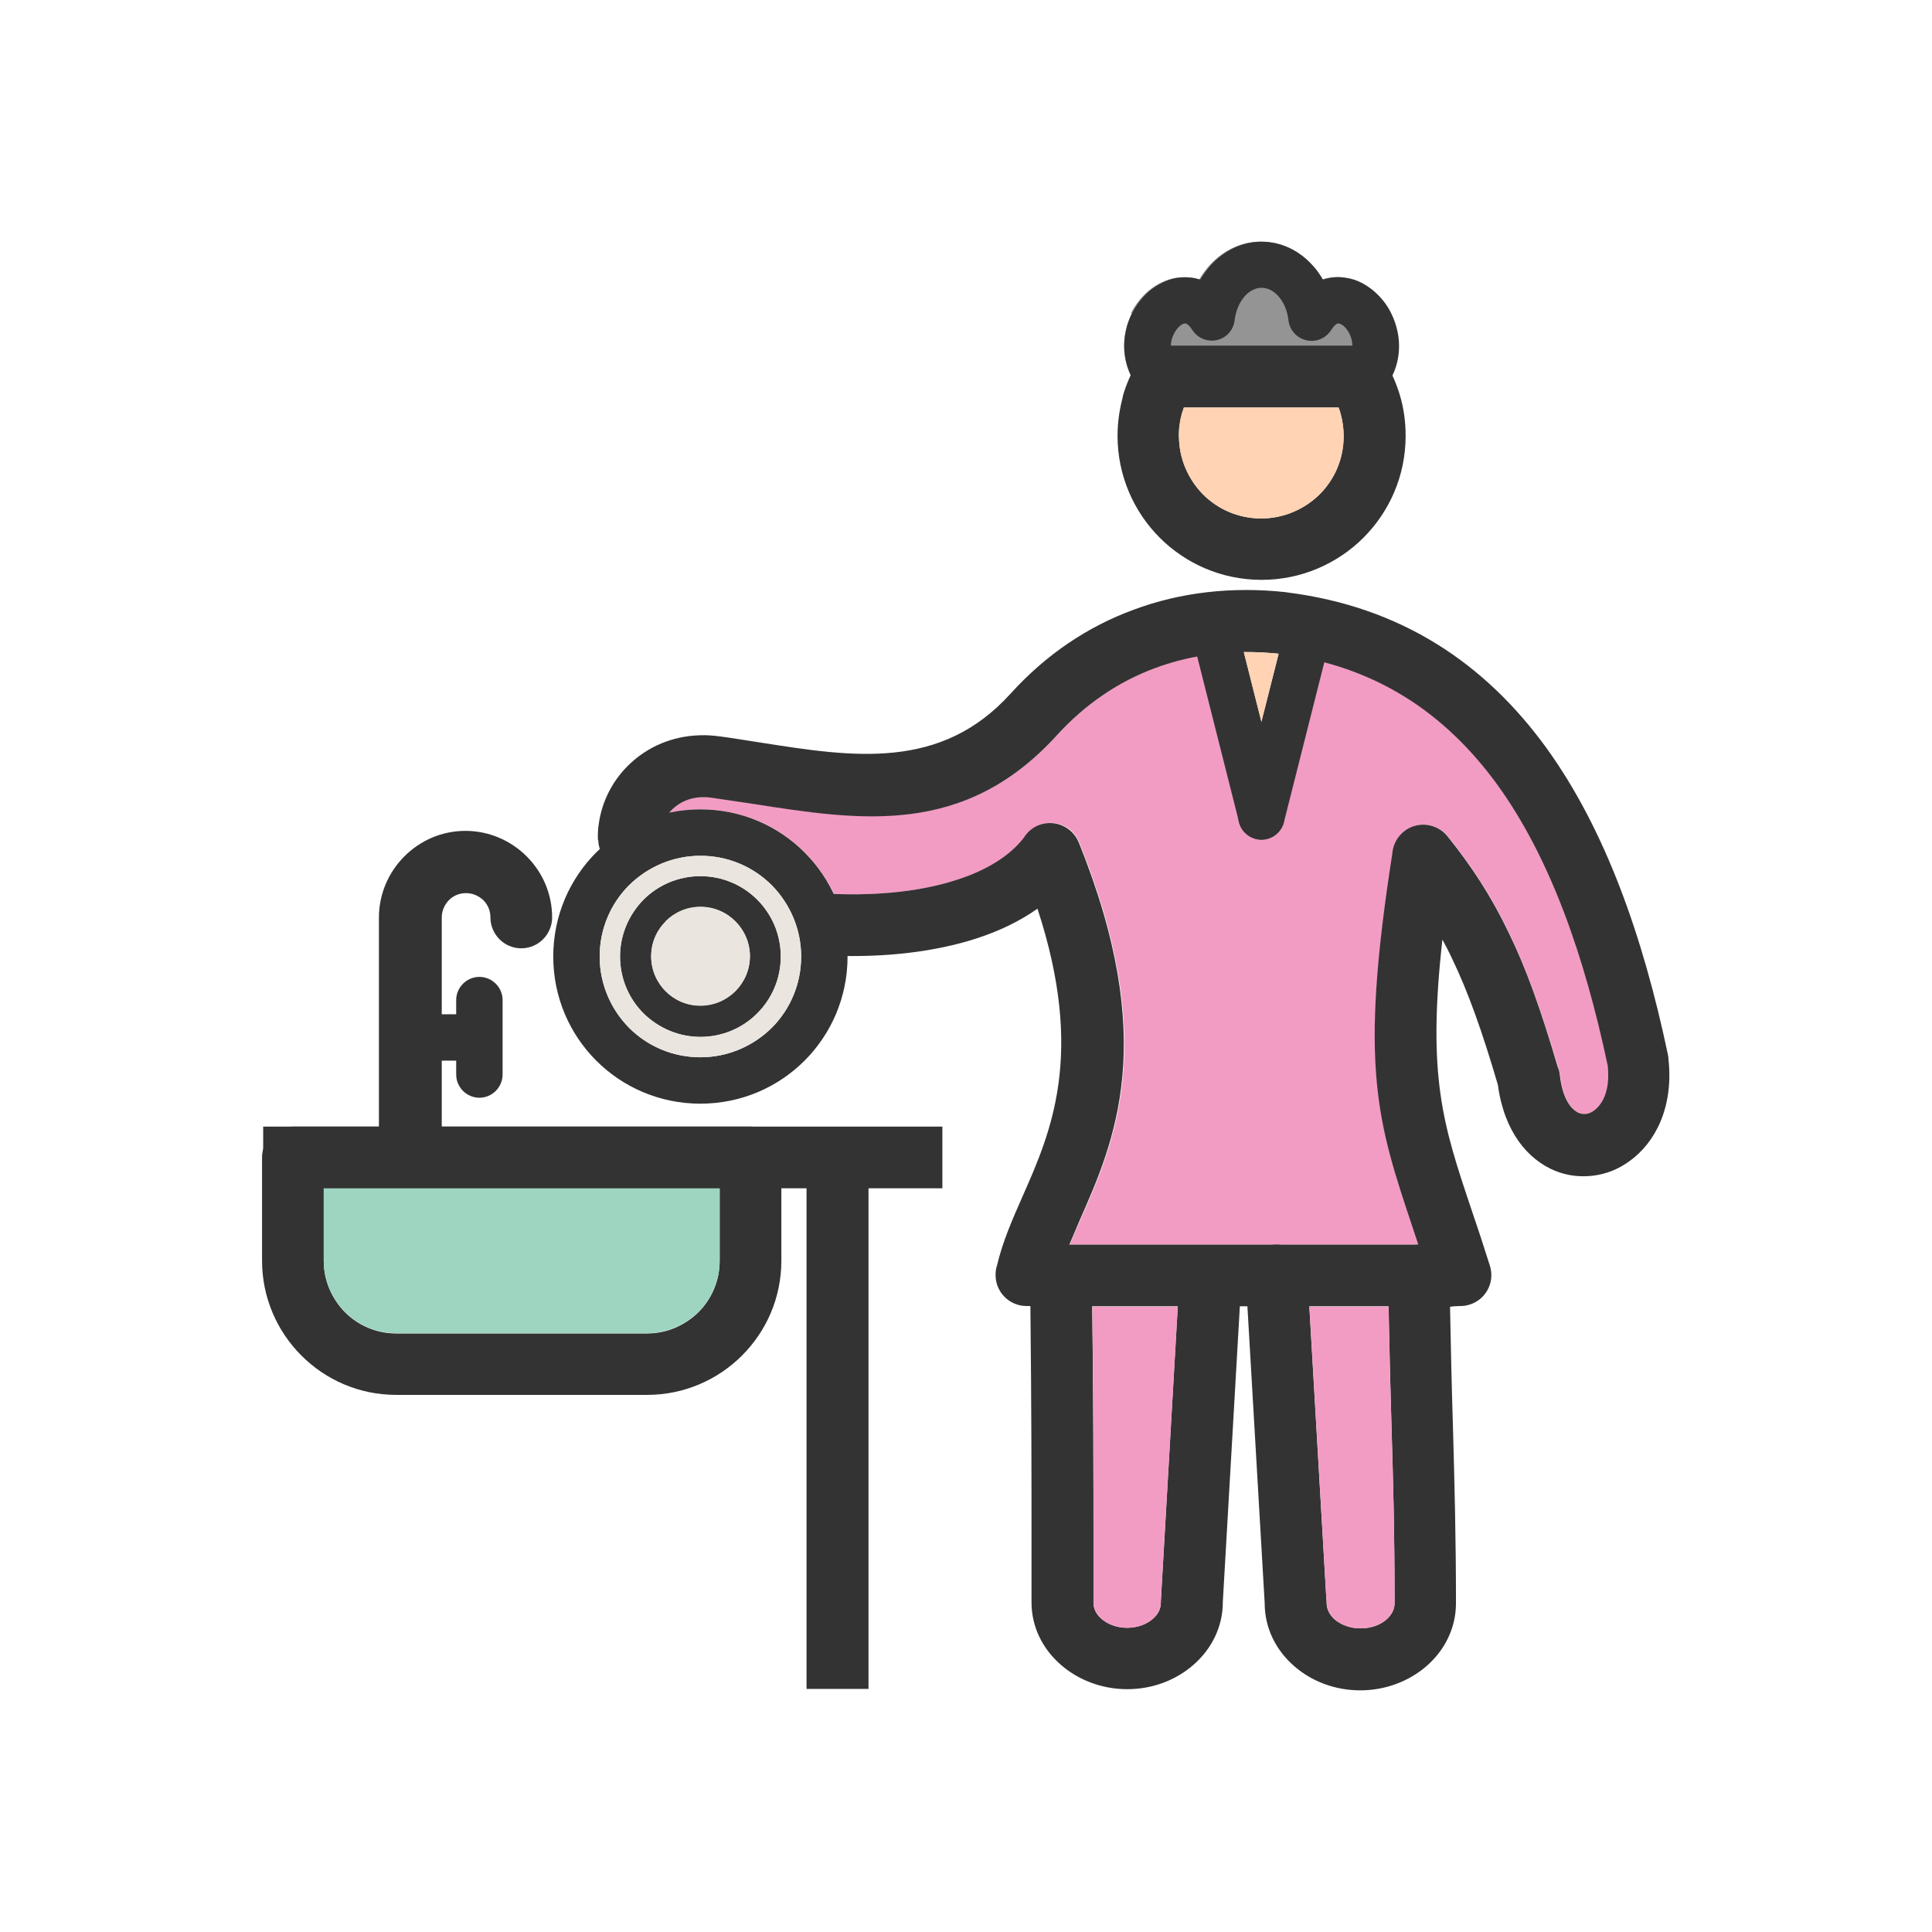 <?xml version="1.0" encoding="UTF-8"?>
<!DOCTYPE svg PUBLIC "-//W3C//DTD SVG 1.1//EN" "http://www.w3.org/Graphics/SVG/1.1/DTD/svg11.dtd">
<!-- Creator: CorelDRAW -->
<svg xmlns="http://www.w3.org/2000/svg" xml:space="preserve" width="6.827in" height="6.827in" style="shape-rendering:geometricPrecision; text-rendering:geometricPrecision; image-rendering:optimizeQuality; fill-rule:evenodd; clip-rule:evenodd"
viewBox="0 0 6.827 6.827"
 xmlns:xlink="http://www.w3.org/1999/xlink">
 <defs>
  <style type="text/css">
   <![CDATA[
    .fil6 {fill:none}
    .fil0 {fill:#949494}
    .fil3 {fill:#9DD5C0}
    .fil5 {fill:#EBE5DF}
    .fil1 {fill:#F39CC3}
    .fil4 {fill:#FFD3B3}
    .fil2 {fill:#333333;fill-rule:nonzero}
   ]]>
  </style>
 </defs>
 <g id="Layer_x0020_1">
  <path class="fil0" d="M4 1.107c-0.032,0.063 -0.04,0.143 -0.005,0.218 0.009,0.02 0.022,0.039 0.037,0.058 0.029,0.035 0.081,0.039 0.115,0.01 0.035,-0.029 0.039,-0.081 0.01,-0.115 -0.015,-0.018 -0.021,-0.038 -0.021,-0.057l0.64 0c0,0.019 -0.006,0.039 -0.021,0.057 -0.029,0.035 -0.025,0.086 0.01,0.115 0.035,0.029 0.086,0.025 0.115,-0.01 0.016,-0.019 0.028,-0.038 0.037,-0.058 0.035,-0.074 0.026,-0.154 -0.005,-0.218 -0.015,-0.031 -0.037,-0.058 -0.063,-0.08 -0.028,-0.023 -0.06,-0.04 -0.095,-0.045 -0.028,-0.005 -0.056,-0.003 -0.083,0.006 -0.012,-0.02 -0.025,-0.039 -0.041,-0.055 -0.046,-0.049 -0.108,-0.079 -0.176,-0.079 -0.068,0 -0.129,0.03 -0.176,0.079 -0.015,0.016 -0.029,0.035 -0.041,0.055 -0.027,-0.009 -0.055,-0.01 -0.083,-0.006 -0.034,0.006 -0.067,0.022 -0.095,0.045 -0.026,0.022 -0.047,0.049 -0.063,0.08z"/>
  <path class="fil1" d="M4.429 2.962c-0,-9.44882e-005 -0.001,-0 -0.001,-0 -0.011,-0.004 -0.021,-0.01 -0.029,-0.018 -9.44882e-005,-9.44882e-005 -0,-0 -0,-0 0.008,0.008 0.019,0.015 0.03,0.019zm0.086 -0.019c-0,0 -0,0 -0.001,0.001 -0.008,0.008 -0.018,0.014 -0.029,0.018 -0,0 -0.001,0 -0.001,0 0.012,-0.004 0.022,-0.011 0.03,-0.019zm-0.701 0.034c0.283,0.701 0.127,1.055 0.002,1.338 -0.013,0.029 -0.025,0.056 -0.036,0.083l1.233 1.9685e-005c-0.007,-0.02 -0.013,-0.039 -0.019,-0.057 -0.127,-0.381 -0.191,-0.57 -0.073,-1.325 0.002,-0.03 0.016,-0.058 0.041,-0.078 0.047,-0.038 0.116,-0.03 0.154,0.017l-0 0c0.085,0.106 0.153,0.209 0.216,0.34 0.06,0.126 0.115,0.275 0.174,0.477 0.003,0.008 0.006,0.018 0.007,0.027l-0 0c0.009,0.079 0.037,0.122 0.068,0.134 0.008,0.003 0.017,0.005 0.025,0.003 0.009,-0.001 0.019,-0.005 0.028,-0.012 0.034,-0.024 0.056,-0.078 0.048,-0.159 -0.082,-0.387 -0.204,-0.736 -0.392,-0.995 -0.152,-0.209 -0.35,-0.362 -0.61,-0.43l0.028 -0.109c0.011,-0.044 -0.016,-0.088 -0.06,-0.099 -0.044,-0.011 -0.088,0.016 -0.099,0.06l-0.03 0.118 -0.061 0.24 -0.079 0.315c-0.003,0.013 -0.003,0.026 -0,0.038l-0.147 -0.584c-0.05,0.009 -0.099,0.023 -0.147,0.04 -0.131,0.048 -0.249,0.128 -0.35,0.239 -0.326,0.359 -0.694,0.301 -1.077,0.241 -0.043,-0.007 -0.085,-0.013 -0.142,-0.021 -0.013,-0.002 -0.024,-0.002 -0.035,-0.002 -0.041,0.001 -0.076,0.017 -0.101,0.04 -0.005,0.005 -0.01,0.01 -0.015,0.016 0.036,-0.008 0.073,-0.012 0.111,-0.012 0.144,0 0.274,0.058 0.368,0.152 0.042,0.042 0.077,0.092 0.103,0.147 0.001,0 0.003,2.3622e-005 0.004,7.08661e-005 0.16,0.006 0.311,-0.01 0.435,-0.051 0.102,-0.033 0.184,-0.083 0.234,-0.148 0.012,-0.019 0.03,-0.035 0.052,-0.044 0.056,-0.023 0.12,0.004 0.142,0.061l-0 0z"/>
  <path class="fil2" d="M4.184 1.44c-0.002,0.007 -0.005,0.014 -0.007,0.021 -0.007,0.025 -0.011,0.052 -0.011,0.08 0,0.08 0.033,0.153 0.085,0.206 0.053,0.053 0.125,0.085 0.206,0.085 0.08,0 0.153,-0.033 0.206,-0.085 0.053,-0.053 0.085,-0.125 0.085,-0.206 0,-0.028 -0.004,-0.055 -0.011,-0.08 -0.002,-0.007 -0.004,-0.014 -0.007,-0.021l-0.547 0zm-0.217 -0.038c0.012,-0.042 0.029,-0.082 0.051,-0.119 0.018,-0.036 0.055,-0.062 0.098,-0.062l0.681 0c0.037,-0 0.073,0.018 0.094,0.052l-0 0c0.025,0.04 0.044,0.083 0.057,0.128 0.013,0.045 0.019,0.091 0.019,0.139 0,0.141 -0.057,0.268 -0.149,0.36 -0.092,0.092 -0.22,0.149 -0.36,0.149 -0.141,0 -0.268,-0.057 -0.36,-0.149 -0.092,-0.092 -0.149,-0.22 -0.149,-0.36 0,-0.048 0.007,-0.094 0.019,-0.139z"/>
  <path class="fil2" d="M2.114 2.969c0.002,0.06 0.052,0.108 0.112,0.106 0.06,-0.002 0.108,-0.052 0.106,-0.112 -0,-0.007 0,-0.014 0.001,-0.021 0.004,-0.031 0.021,-0.062 0.046,-0.085 0.025,-0.023 0.06,-0.039 0.101,-0.04 0.011,-0 0.022,0 0.035,0.002 0.057,0.008 0.099,0.015 0.142,0.021 0.383,0.06 0.75,0.118 1.077,-0.241 0.101,-0.111 0.219,-0.191 0.35,-0.239 0.133,-0.049 0.28,-0.066 0.434,-0.05l-1.9685e-005 0 0.001 0 -7.87402e-006 7.87402e-005 0.002 0c0.34,0.042 0.586,0.211 0.768,0.46 0.189,0.26 0.31,0.608 0.392,0.995 0.009,0.081 -0.014,0.134 -0.048,0.159 -0.009,0.007 -0.019,0.011 -0.028,0.012 -0.008,0.001 -0.017,4.72441e-005 -0.025,-0.003 -0.031,-0.013 -0.059,-0.055 -0.068,-0.134l0 -0c-0.001,-0.009 -0.003,-0.019 -0.007,-0.027 -0.059,-0.202 -0.113,-0.352 -0.174,-0.477 -0.063,-0.131 -0.131,-0.234 -0.216,-0.34l0 -0c-0.038,-0.047 -0.107,-0.055 -0.154,-0.017 -0.025,0.02 -0.039,0.049 -0.041,0.078 -0.118,0.755 -0.054,0.945 0.073,1.325 0.006,0.018 0.012,0.037 0.019,0.057 -0.059,0.001 -0.107,0.049 -0.108,0.109 -2.75591e-005,0.004 0,0.008 0.001,0.012 0.003,0.206 0.008,0.367 0.012,0.518 0.006,0.198 0.011,0.377 0.011,0.628 0,0.022 -0.011,0.042 -0.029,0.058 -0.022,0.019 -0.054,0.031 -0.091,0.031 -0.036,0 -0.068,-0.012 -0.091,-0.031 -0.018,-0.016 -0.029,-0.036 -0.029,-0.058 0,-0.005 -0,-0.009 -0.001,-0.014l-0.067 -1.15c-0.003,-0.06 -0.055,-0.106 -0.115,-0.103 -0.06,0.003 -0.106,0.055 -0.103,0.115l0.067 1.151 -1.5748e-005 0.001c0,0.088 0.04,0.167 0.105,0.223 0.061,0.053 0.143,0.085 0.233,0.085 0.09,0 0.173,-0.033 0.233,-0.085 0.065,-0.056 0.105,-0.135 0.105,-0.223 0,-0.226 -0.005,-0.42 -0.011,-0.634 -0.004,-0.126 -0.007,-0.26 -0.01,-0.414 0.003,-0 0.006,-0 0.01,-0.001 0.007,-0 0.016,-0.001 0.024,-0.001 0.012,0 0.023,-0.001 0.035,-0.005 0.058,-0.018 0.09,-0.079 0.072,-0.137l-0 5.51181e-005c-0.021,-0.067 -0.044,-0.137 -0.066,-0.201 -0.1,-0.298 -0.156,-0.467 -0.102,-0.952 0.012,0.022 0.024,0.045 0.035,0.069 0.055,0.114 0.105,0.253 0.161,0.444 0.022,0.165 0.105,0.264 0.202,0.304 0.044,0.018 0.091,0.023 0.137,0.017 0.045,-0.006 0.088,-0.023 0.126,-0.051 0.091,-0.065 0.156,-0.19 0.138,-0.359 -0,-0.005 -0.001,-0.011 -0.002,-0.017l-0 5.51181e-005c-0.088,-0.418 -0.221,-0.796 -0.43,-1.085 -0.216,-0.297 -0.511,-0.498 -0.917,-0.549 -0.002,-0 -0.005,-0.001 -0.007,-0.001l-0 0c-0.188,-0.02 -0.369,0.001 -0.533,0.062 -0.164,0.06 -0.311,0.159 -0.436,0.297 -0.247,0.273 -0.558,0.224 -0.882,0.173 -0.053,-0.008 -0.106,-0.017 -0.145,-0.022 -0.024,-0.003 -0.047,-0.005 -0.071,-0.004 -0.099,0.003 -0.182,0.041 -0.244,0.098 -0.062,0.057 -0.102,0.134 -0.113,0.215 -0.003,0.018 -0.004,0.038 -0.003,0.057zm2.272 1.55c0.003,-0.06 -0.043,-0.112 -0.103,-0.115 -0.06,-0.003 -0.112,0.043 -0.115,0.103l-0.066 1.151 -0 -1.5748e-005c-0,0.002 -0,0.004 -0,0.006l-3.93701e-006 0c0,0.022 -0.011,0.042 -0.029,0.057 -0.022,0.019 -0.054,0.031 -0.09,0.031 -0.036,0 -0.068,-0.012 -0.09,-0.031 -0.018,-0.015 -0.029,-0.036 -0.029,-0.057l-0 0 3.14961e-005 -0.147c0,-0.329 0,-0.581 -0.006,-1.011l0 -0c-0.001,-0.05 -0.035,-0.092 -0.081,-0.104 0.012,-0.028 0.024,-0.057 0.037,-0.087 0.125,-0.283 0.281,-0.637 -0.002,-1.338l0 -0c-0.023,-0.056 -0.086,-0.083 -0.142,-0.061 -0.023,0.009 -0.04,0.025 -0.052,0.044 -0.05,0.065 -0.132,0.115 -0.234,0.148 -0.124,0.041 -0.275,0.057 -0.435,0.051 -0.06,-0.002 -0.111,0.045 -0.113,0.105 -0.002,0.06 0.045,0.111 0.105,0.113 0.186,0.007 0.362,-0.013 0.51,-0.061 0.08,-0.026 0.153,-0.061 0.215,-0.105 0.169,0.515 0.047,0.791 -0.052,1.015 -0.037,0.084 -0.071,0.161 -0.091,0.246 -0.004,0.011 -0.005,0.022 -0.005,0.034 0,0.06 0.049,0.109 0.109,0.109l0.014 0c0.004,0.366 0.004,0.601 0.004,0.9l-3.14961e-005 0.147 -0 0c0,0.088 0.04,0.166 0.105,0.222 0.06,0.052 0.143,0.085 0.233,0.085 0.09,0 0.172,-0.032 0.233,-0.085 0.065,-0.056 0.105,-0.135 0.105,-0.222l-8.66142e-005 0 0.066 -1.145z"/>
  <polygon class="fil2" points="0.93,3.981 3.33,3.981 3.33,4.199 0.93,4.199 "/>
  <polygon class="fil2" points="3.069,4.09 3.069,5.968 2.85,5.968 2.85,4.09 "/>
  <path class="fil2" d="M1.035 3.981l1.617 0c0.06,0 0.109,0.049 0.109,0.109l0 0.365c0,0.131 -0.053,0.249 -0.139,0.335 -0.086,0.086 -0.205,0.139 -0.335,0.139l-0.887 0c-0.131,0 -0.249,-0.053 -0.335,-0.139 -0.086,-0.086 -0.139,-0.205 -0.139,-0.335l0 -0.365c0,-0.06 0.049,-0.109 0.109,-0.109zm1.508 0.219l-1.399 0 0 0.256c0,0.07 0.029,0.134 0.075,0.181 0.046,0.046 0.11,0.075 0.181,0.075l0.887 0c0.07,0 0.134,-0.029 0.181,-0.075 0.046,-0.046 0.075,-0.11 0.075,-0.181l0 -0.256z"/>
  <path class="fil2" d="M1.343 4.09c0,0.06 0.049,0.109 0.109,0.109 0.06,0 0.109,-0.049 0.109,-0.109l0 -0.848c0,-0.024 0.01,-0.045 0.025,-0.061 0.016,-0.016 0.037,-0.025 0.061,-0.025 0.024,0 0.045,0.01 0.061,0.025 0.016,0.016 0.025,0.037 0.025,0.061 0,0.06 0.049,0.109 0.109,0.109 0.06,0 0.109,-0.049 0.109,-0.109 0,-0.084 -0.034,-0.16 -0.09,-0.216 -0.055,-0.055 -0.132,-0.09 -0.216,-0.09 -0.084,0 -0.16,0.034 -0.216,0.09 -0.055,0.055 -0.09,0.132 -0.09,0.216l0 0.848z"/>
  <path class="fil2" d="M1.516 3.584c-0.045,0 -0.082,0.037 -0.082,0.082 0,0.045 0.037,0.082 0.082,0.082l0.145 0c0.045,0 0.082,-0.037 0.082,-0.082 0,-0.045 -0.037,-0.082 -0.082,-0.082l-0.145 0z"/>
  <path class="fil2" d="M1.776 3.534c0,-0.045 -0.037,-0.082 -0.082,-0.082 -0.045,0 -0.082,0.037 -0.082,0.082l0 0.263c0,0.045 0.037,0.082 0.082,0.082 0.045,0 0.082,-0.037 0.082,-0.082l0 -0.263z"/>
  <path class="fil2" d="M2.475 2.86c0.144,0 0.274,0.058 0.368,0.152 0.094,0.094 0.152,0.224 0.152,0.368 0,0.144 -0.058,0.274 -0.152,0.368 -0.094,0.094 -0.224,0.152 -0.368,0.152 -0.144,0 -0.274,-0.058 -0.368,-0.152 -0.094,-0.094 -0.152,-0.224 -0.152,-0.368 0,-0.144 0.058,-0.274 0.152,-0.368 0.094,-0.094 0.224,-0.152 0.368,-0.152zm0.252 0.268c-0.064,-0.064 -0.153,-0.104 -0.252,-0.104 -0.098,0 -0.187,0.04 -0.252,0.104 -0.064,0.064 -0.104,0.153 -0.104,0.252 0,0.098 0.04,0.187 0.104,0.252 0.064,0.064 0.153,0.104 0.252,0.104 0.098,0 0.187,-0.04 0.252,-0.104 0.064,-0.064 0.104,-0.153 0.104,-0.252 0,-0.098 -0.04,-0.187 -0.104,-0.252z"/>
  <path class="fil2" d="M2.475 3.096c0.157,0 0.284,0.127 0.284,0.284 0,0.157 -0.127,0.284 -0.284,0.284 -0.078,0 -0.149,-0.032 -0.201,-0.083 -0.051,-0.051 -0.083,-0.122 -0.083,-0.201 0,-0.078 0.032,-0.149 0.083,-0.201 0.051,-0.051 0.122,-0.083 0.201,-0.083zm0.175 0.284c0,-0.096 -0.078,-0.175 -0.175,-0.175 -0.048,0 -0.092,0.02 -0.123,0.051 -0.032,0.032 -0.051,0.075 -0.051,0.123 0,0.048 0.02,0.092 0.051,0.123 0.032,0.032 0.075,0.051 0.123,0.051 0.096,0 0.175,-0.078 0.175,-0.175z"/>
  <path class="fil2" d="M4.033 1.383c0.029,0.035 0.081,0.039 0.115,0.01 0.035,-0.029 0.039,-0.081 0.01,-0.115 -0.026,-0.031 -0.025,-0.069 -0.01,-0.098 0.006,-0.012 0.013,-0.021 0.021,-0.028 0.006,-0.005 0.011,-0.008 0.017,-0.009 0.006,-0.001 0.016,0.005 0.027,0.023l0.069 -0.044 -0.069 0.044c0.025,0.038 0.075,0.049 0.113,0.025 0.022,-0.014 0.035,-0.038 0.037,-0.062 0.005,-0.034 0.018,-0.064 0.038,-0.085 0.016,-0.017 0.036,-0.027 0.057,-0.027 0.021,0 0.041,0.01 0.057,0.027 0.02,0.021 0.034,0.052 0.038,0.088l0.081 -0.01 -0.081 0.01c0.005,0.045 0.046,0.077 0.091,0.072 0.027,-0.003 0.049,-0.019 0.062,-0.041 0.01,-0.015 0.019,-0.021 0.025,-0.02 0.005,0.001 0.011,0.004 0.017,0.009 0.008,0.007 0.015,0.016 0.021,0.028 0.014,0.029 0.015,0.067 -0.01,0.098 -0.029,0.035 -0.025,0.086 0.01,0.115 0.035,0.029 0.086,0.025 0.115,-0.01 0.075,-0.089 0.072,-0.195 0.032,-0.276 -0.015,-0.031 -0.037,-0.058 -0.063,-0.08 -0.028,-0.023 -0.06,-0.04 -0.095,-0.045 -0.028,-0.005 -0.056,-0.003 -0.083,0.006 -0.012,-0.02 -0.025,-0.039 -0.041,-0.055 -0.046,-0.049 -0.108,-0.079 -0.176,-0.079 -0.068,0 -0.129,0.03 -0.176,0.079 -0.015,0.016 -0.029,0.035 -0.041,0.055 -0.027,-0.009 -0.055,-0.01 -0.083,-0.006 -0.034,0.006 -0.067,0.022 -0.095,0.045 -0.026,0.022 -0.047,0.049 -0.063,0.08 -0.04,0.08 -0.042,0.187 0.032,0.276z"/>
  <path class="fil2" d="M3.718 4.398c-0.06,0 -0.109,0.049 -0.109,0.109 0,0.06 0.049,0.109 0.109,0.109l1.408 0c0.06,0 0.109,-0.049 0.109,-0.109 0,-0.06 -0.049,-0.109 -0.109,-0.109l-1.408 0z"/>
  <path class="fil2" d="M4.367 2.192c-0.011,-0.044 -0.055,-0.071 -0.099,-0.06 -0.044,0.011 -0.071,0.055 -0.06,0.099l0.17 0.673c0.011,0.044 0.055,0.071 0.099,0.06 0.044,-0.011 0.071,-0.055 0.06,-0.099l-0.17 -0.673z"/>
  <path class="fil2" d="M4.707 2.232c0.011,-0.044 -0.016,-0.088 -0.06,-0.099 -0.044,-0.011 -0.088,0.016 -0.099,0.06l-0.17 0.673c-0.011,0.044 0.016,0.088 0.06,0.099 0.044,0.011 0.088,-0.016 0.099,-0.06l0.17 -0.673z"/>
  <path class="fil3" d="M1.144 4.199l0 0.256c0,0.07 0.029,0.134 0.075,0.181 0.046,0.046 0.11,0.075 0.181,0.075l0.887 0c0.07,0 0.134,-0.029 0.181,-0.075 0.046,-0.046 0.075,-0.11 0.075,-0.181l0 -0.256 -1.091 0 -0.308 0z"/>
  <path class="fil4" d="M4.166 1.541c0,0.08 0.033,0.153 0.085,0.206 0.053,0.053 0.125,0.085 0.206,0.085 0.08,0 0.153,-0.033 0.206,-0.085 0.053,-0.053 0.085,-0.125 0.085,-0.206 0,-0.028 -0.004,-0.055 -0.011,-0.08 -0.002,-0.007 -0.004,-0.014 -0.007,-0.021l-0.547 0c-0.002,0.007 -0.005,0.014 -0.007,0.021 -0.007,0.025 -0.011,0.052 -0.011,0.08z"/>
  <path class="fil4" d="M4.395 2.304l0.062 0.246 0.061 -0.24 -0 -5.51181e-005 1.9685e-005 -0c-0.041,-0.004 -0.082,-0.006 -0.122,-0.006z"/>
  <path class="fil1" d="M3.86 4.617c0.004,0.365 0.004,0.6 0.004,0.9l-3.14961e-005 0.147 0 0c0,0.022 0.011,0.042 0.029,0.057 0.022,0.019 0.054,0.031 0.09,0.031 0.036,0 0.068,-0.012 0.09,-0.031 0.018,-0.015 0.029,-0.036 0.029,-0.057 0,-0.002 5.90551e-005,-0.004 0,-0.006l0 1.5748e-005 0.06 -1.041 -0.302 0z"/>
  <path class="fil1" d="M4.627 4.617l0.06 1.034c0.001,0.005 0.001,0.009 0.001,0.014 0,0.022 0.011,0.042 0.029,0.058 0.022,0.019 0.054,0.031 0.091,0.031 0.036,0 0.068,-0.012 0.091,-0.031 0.018,-0.016 0.029,-0.036 0.029,-0.058 0,-0.251 -0.005,-0.43 -0.011,-0.628 -0.004,-0.126 -0.007,-0.26 -0.01,-0.42l-0.28 0z"/>
  <path class="fil5" d="M2.352 3.257c-0.032,0.032 -0.051,0.075 -0.051,0.123 0,0.048 0.02,0.092 0.051,0.123 0.032,0.032 0.075,0.051 0.123,0.051 0.096,0 0.175,-0.078 0.175,-0.175 0,-0.096 -0.078,-0.175 -0.175,-0.175 -0.048,0 -0.092,0.02 -0.123,0.051z"/>
  <path class="fil5" d="M2.475 3.096c0.157,0 0.284,0.127 0.284,0.284 0,0.157 -0.127,0.284 -0.284,0.284 -0.078,0 -0.149,-0.032 -0.201,-0.083 -0.051,-0.051 -0.083,-0.122 -0.083,-0.201 0,-0.078 0.032,-0.149 0.083,-0.201 0.051,-0.051 0.122,-0.083 0.201,-0.083zm-0.252 0.032c-0.064,0.064 -0.104,0.153 -0.104,0.252 0,0.098 0.04,0.187 0.104,0.252 0.064,0.064 0.153,0.104 0.252,0.104 0.098,0 0.187,-0.04 0.252,-0.104 0.064,-0.064 0.104,-0.153 0.104,-0.252 0,-0.098 -0.04,-0.187 -0.104,-0.252 -0.064,-0.064 -0.153,-0.104 -0.252,-0.104 -0.098,0 -0.187,0.04 -0.252,0.104z"/>
 </g>
 <rect class="fil6" width="6.827" height="6.827"/>
</svg>
